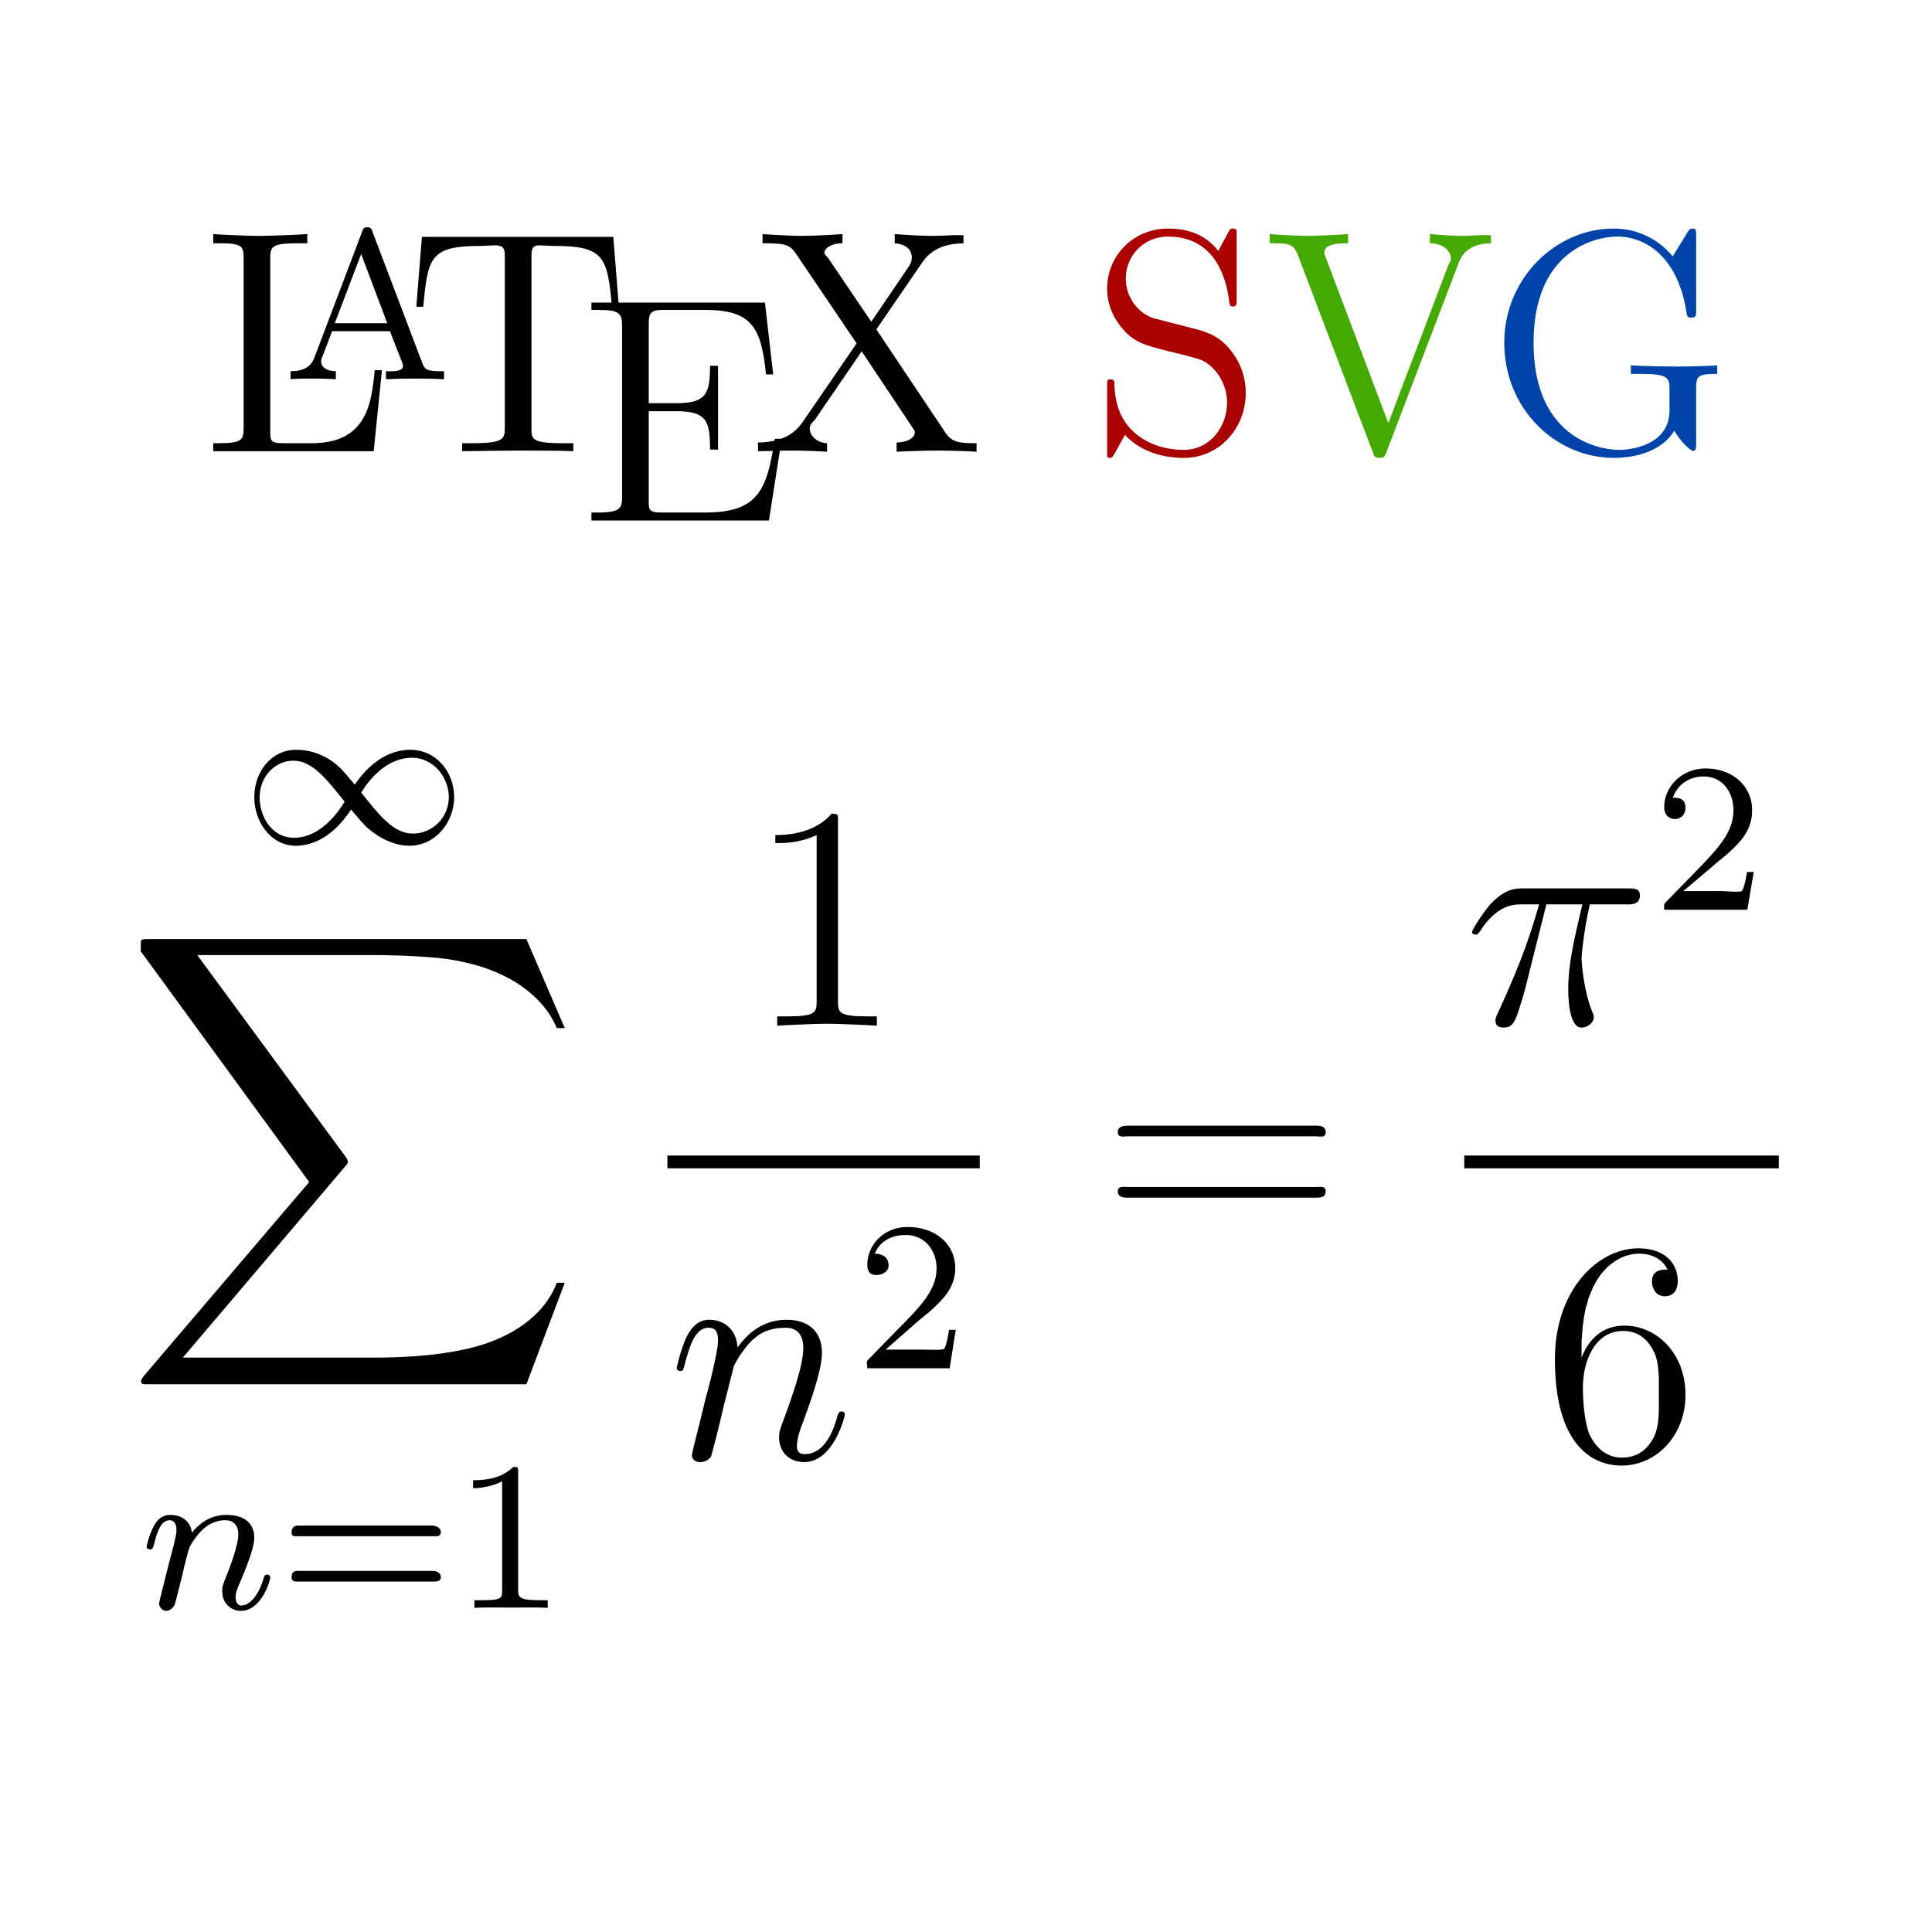 <?xml version="1.0" encoding="UTF-8" standalone="no"?>
<svg
   xmlns:dc="http://purl.org/dc/elements/1.1/"
   xmlns:cc="http://web.resource.org/cc/"
   xmlns:rdf="http://www.w3.org/1999/02/22-rdf-syntax-ns#"
   xmlns:svg="http://www.w3.org/2000/svg"
   xmlns="http://www.w3.org/2000/svg"
   xmlns:sodipodi="http://sodipodi.sourceforge.net/DTD/sodipodi-0.dtd"
   xmlns:inkscape="http://www.inkscape.org/namespaces/inkscape"
   version="1.0"
   baseProfile="full"
   id="body"
   width="200"
   height="200"
   viewBox="0 0 1 1"
   preserveAspectRatio="none"
   sodipodi:version="0.32"
   inkscape:version="0.45.1"
   sodipodi:docname="latexsvg.svg"
   inkscape:output_extension="org.inkscape.output.svg.inkscape"
   sodipodi:docbase="Z:\svgkit\web">
  <defs
     id="defs58" />
  <sodipodi:namedview
     inkscape:window-height="868"
     inkscape:window-width="985"
     inkscape:pageshadow="2"
     inkscape:pageopacity="0.0"
     guidetolerance="10.0"
     gridtolerance="10.0"
     objecttolerance="10.0"
     borderopacity="1.0"
     bordercolor="#666666"
     pagecolor="#ffffff"
     id="base"
     width="200px"
     height="200px"
     inkscape:zoom="3.0497152"
     inkscape:cx="106.21661"
     inkscape:cy="103.05743"
     inkscape:window-x="773"
     inkscape:window-y="333"
     inkscape:current-layer="body" />
  <title
     id="title3">SVG drawing</title>
  <desc
     id="desc5">This was produced by version 4.2 of GNU libplot, a free library for exporting 2-D vector graphics.</desc>
  <rect
     style="opacity:1;fill:#ffffff;fill-opacity:1;stroke:none;stroke-width:1;stroke-linecap:square;stroke-miterlimit:4;stroke-dasharray:none;stroke-dashoffset:0;stroke-opacity:1"
     id="rect2232"
     width="1"
     height="1"
     x="0"
     y="0" />
  <g
     id="content"
     transform="matrix(1.3795025e-3,0,0,-1.3798646e-3,-2.815,-0.168)"
     xml:space="preserve"
     stroke-miterlimit="10.433"
     fill-rule="even-odd"
     font-style="normal"
     font-variant="normal"
     font-weight="normal"
     font-stretch="normal"
     font-size-adjust="none"
     letter-spacing="normal"
     word-spacing="normal"
     style="font-style:normal;font-variant:normal;font-weight:normal;font-stretch:normal;letter-spacing:normal;word-spacing:normal;text-anchor:start;fill:none;fill-opacity:1;stroke:#000000;stroke-width:0.126;stroke-linecap:butt;stroke-linejoin:miter;stroke-miterlimit:10.433;stroke-dasharray:none;stroke-dashoffset:0;stroke-opacity:1">
<path
   d="M 2183.9,-260.61 L 2181.2,-260.61 C 2180,-272.56 2178.5,-288 2157.6,-288 L 2147.2,-288 C 2141.9,-288 2142,-287.12 2142,-282.96 L 2142,-218.76 C 2142,-214.46 2142.2,-213 2152.3,-213 L 2155.9,-213 L 2155.9,-209.56 C 2152.4,-209.8 2141.9,-210.24 2137.7,-210.24 C 2134.1,-210.24 2123.5,-209.8 2120.6,-209.56 L 2120.6,-213 L 2123,-213 C 2131.6,-213 2132,-214.2 2132,-218.64 L 2132,-282.12 C 2132,-286.55 2131.6,-288 2123,-288 L 2120.6,-288 L 2120.6,-291 L 2180.8,-291 L 2183.9,-260.61 z "
   id="path9"
   style="fill:#000000;stroke-width:0" />
<path
   d="M 2180.4,-208.82 L 2180.4,-208.63 L 2180.3,-208.44 L 2180.3,-208.35 L 2180.2,-208.27 L 2180.2,-208.18 L 2180.1,-208.1 L 2180.1,-208.02 L 2180.1,-207.94 L 2180,-207.86 L 2180,-207.79 L 2179.9,-207.72 L 2179.9,-207.65 L 2179.9,-207.58 L 2179.8,-207.52 L 2179.7,-207.46 L 2179.7,-207.41 L 2179.6,-207.35 L 2179.6,-207.3 L 2179.5,-207.26 L 2179.4,-207.21 L 2179.4,-207.17 L 2179.3,-207.14 L 2179.2,-207.11 L 2179.1,-207.08 L 2179,-207.06 L 2178.9,-207.04 L 2178.8,-207.02 L 2178.7,-207.01 L 2178.6,-207 L 2178.4,-207 C 2177,-207 2176.8,-207.66 2176.4,-208.82 L 2158.6,-255.76 C 2157.8,-257.92 2156.1,-261 2149.6,-261 L 2149.6,-263.97 C 2152.1,-263.73 2156.4,-263.76 2157.8,-263.76 C 2160.4,-263.76 2162.7,-263.76 2166.6,-264 L 2166.6,-261 C 2163.1,-260.93 2161.1,-259.47 2161.1,-257.36 C 2161.1,-256.8 2161.1,-256.64 2161.5,-255.68 L 2165.2,-246 L 2166.2,-243 L 2176.1,-217.03 L 2185.9,-243 L 2166.2,-243 L 2165.2,-246 L 2186.9,-246 L 2191.4,-257.52 C 2191.8,-258.47 2191.8,-258.79 2191.8,-258.95 C 2191.8,-261.34 2187.6,-261 2185.4,-261 L 2185.4,-264 C 2192.1,-263.73 2192.3,-263.76 2196.7,-263.76 C 2201.2,-263.76 2202.6,-263.76 2207.2,-264 L 2207.2,-261 L 2205.9,-261 C 2200.8,-261 2200,-260.36 2199.1,-258.08 L 2180.4,-208.82 z "
   id="path11"
   style="fill:#000000;stroke-width:0" />
<path
   d="M 2270.7,-210.6 L 2198.9,-210.6 L 2196.8,-236.82 L 2199.4,-236.82 C 2201.1,-217.93 2202.2,-214 2221.1,-214 C 2223.2,-214 2226.6,-213.62 2227.5,-213.86 C 2229.9,-214.22 2230,-215.65 2230,-218.4 L 2230,-282.01 C 2230,-286.07 2230,-288 2218.3,-288 L 2214,-288 L 2214,-291 C 2217.8,-290.97 2230.1,-290.76 2234.8,-290.76 C 2239.5,-290.76 2251.9,-290.76 2255.7,-291 L 2255.7,-288 L 2251.4,-288 C 2239.7,-288 2240,-286.25 2240,-282.01 L 2240,-218.4 C 2240,-215.41 2240.2,-214.34 2241.9,-213.86 C 2242.8,-213.62 2246.3,-214 2248.5,-214 C 2267.4,-214 2268.5,-218.23 2270.2,-236.82 L 2272.8,-236.82 L 2270.7,-210.6 z "
   id="path13"
   style="fill:#000000;stroke-width:0" />
<path
   d="M 2333.9,-286.34 L 2331.3,-286.34 C 2328.4,-304.99 2325.5,-314 2305.3,-314 L 2289.1,-314 C 2283.8,-314 2284,-313.07 2284,-308.7 L 2284,-276 L 2294.4,-276 C 2305.9,-276 2307,-279.82 2307,-290.4 L 2310,-290.4 L 2310,-258.96 L 2307,-258.96 C 2307,-269.24 2305.7,-273 2294.4,-273 L 2284,-273 L 2284,-243.78 C 2284,-239.83 2284.2,-238 2289.1,-238 L 2305,-238 C 2322.5,-238 2326.2,-244.23 2328,-262.19 L 2330.7,-262.19 L 2327.6,-235.24 L 2262.5,-235.24 L 2262.5,-238 L 2264.9,-238 C 2273.5,-238 2274,-239.41 2274,-244.62 L 2274,-307.86 C 2274,-312.28 2273.6,-314 2264.9,-314 L 2262.5,-314 L 2262.5,-317 L 2329.1,-317 L 2333.9,-286.34 z "
   id="path15"
   style="fill:#000000;stroke-width:0" />
<path
   d="M 2369.4,-245.3 L 2385.9,-221.27 C 2387.8,-218.4 2391.2,-213.14 2402.1,-213.02 L 2402.1,-210 C 2397.2,-209.8 2396,-210.24 2390.2,-210.24 C 2386.9,-210.24 2379.1,-209.8 2376.3,-209.56 L 2376.3,-213.02 C 2381.4,-213.38 2382.7,-216.25 2382.7,-218.29 C 2382.7,-219.6 2382.4,-220.32 2381.8,-221.39 L 2367.5,-242.43 L 2351.3,-218.52 C 2351,-218.05 2349.9,-217.21 2349.9,-216.61 C 2349.9,-214.94 2352.4,-213 2356.7,-213 L 2356.7,-209.56 C 2353.9,-209.8 2344.9,-210.24 2341.5,-210.24 C 2338.1,-210.24 2329.6,-209.8 2326.7,-209.56 L 2326.7,-213 C 2335.8,-213 2337.1,-213.6 2339.6,-217.45 L 2362,-250.56 L 2341.9,-279.85 C 2339.8,-282.84 2335.9,-287.62 2325,-287.74 L 2325,-291 C 2330.2,-290.97 2331.6,-290.76 2337.8,-290.76 C 2340.9,-290.76 2348.3,-290.97 2350.9,-291.21 L 2350.9,-288 C 2346.4,-287.75 2344.4,-284.61 2344.4,-282.48 C 2344.4,-281.17 2345.2,-280.33 2346.3,-279.26 L 2363.9,-253.55 L 2383.2,-282.48 C 2384,-283.56 2383.8,-283.68 2383.8,-284.16 C 2383.8,-285.59 2381.7,-287.62 2377,-287.74 L 2377,-291.21 C 2379.9,-290.97 2389.4,-290.76 2392.9,-290.76 C 2396.1,-290.76 2404.2,-290.97 2407,-291.21 L 2407,-288 C 2400.3,-288 2397.6,-287.74 2395,-283.56 L 2369.4,-245.3 z "
   id="path17"
   style="fill:#000000;stroke-width:0" />
<path
   d="M 2474.3,-241.36 L 2473.7,-241.2 L 2473.1,-241.02 L 2472.6,-240.81 L 2472,-240.57 L 2471.5,-240.32 L 2471,-240.04 L 2470.5,-239.73 L 2469.9,-239.41 L 2469.4,-239.06 L 2469,-238.69 L 2468.5,-238.3 L 2468,-237.89 L 2467.6,-237.46 L 2467.2,-237.01 L 2466.7,-236.54 L 2466.4,-236.05 L 2466,-235.55 L 2465.6,-235.03 L 2465.3,-234.49 L 2465,-233.93 L 2464.7,-233.36 L 2464.4,-232.77 L 2464.1,-232.17 L 2463.9,-231.56 L 2463.7,-230.93 L 2463.5,-230.28 L 2463.4,-229.63 L 2463.2,-228.96 L 2463.1,-228.28 L 2463.1,-227.59 L 2463,-226.89 L 2463,-226.18 C 2463,-217.81 2469.6,-210.49 2478.8,-210.49 C 2498.4,-210.49 2501.1,-229.69 2501.8,-234.78 C 2502,-236.22 2502,-236.7 2503.2,-236.7 C 2504.5,-236.7 2504.6,-236.1 2504.6,-233.95 L 2504.6,-209.8 C 2504.6,-207.65 2504.5,-207.49 2503.3,-207.49 C 2503,-207.49 2502.5,-207.05 2501.6,-208.6 L 2497.7,-215.89 C 2492,-208.48 2484.1,-207.49 2478.8,-207.49 C 2465.6,-207.49 2456,-217.92 2456,-229.88 C 2456,-235.62 2458,-240.88 2462.3,-245.66 C 2466.5,-250.32 2470.7,-251.4 2479.2,-253.55 C 2483.4,-254.51 2489.9,-256.18 2491.6,-256.9 C 2497.2,-259.65 2501,-266.11 2501,-272.8 C 2501,-281.77 2494.6,-290.51 2484.7,-290.51 C 2479.3,-290.51 2471.9,-289.14 2466,-283.8 C 2459.1,-277.58 2458.8,-268.98 2458.7,-265.03 C 2458.6,-264.07 2457.5,-264.07 2457.2,-264.07 C 2455.9,-264.07 2456,-264.67 2456,-266.82 L 2456,-290.97 C 2456,-293.12 2455.9,-293.51 2457.1,-293.51 C 2457.8,-293.51 2457.9,-293.3 2458.7,-292.05 C 2459.2,-291.09 2461.7,-286.67 2462.7,-284.88 C 2467,-289.66 2474.5,-293.51 2484.8,-293.51 C 2498.2,-293.51 2508,-282.25 2508,-269.21 C 2508,-261.92 2505.2,-256.54 2501.9,-252.6 C 2497.5,-247.22 2492.1,-245.9 2487.4,-244.71 L 2474.3,-241.36 z "
   id="path19"
   style="fill:#aa0000;stroke-width:0" />
<path
   d="M 2587.5,-221.39 L 2587.6,-221.11 L 2587.7,-220.81 L 2587.8,-220.5 L 2588,-220.18 L 2588.1,-219.85 L 2588.2,-219.52 L 2588.4,-219.18 L 2588.6,-218.84 L 2588.8,-218.5 L 2589,-218.15 L 2589.2,-217.81 L 2589.4,-217.46 L 2589.7,-217.12 L 2590,-216.79 L 2590.3,-216.46 L 2590.6,-216.13 L 2591,-215.82 L 2591.4,-215.51 L 2591.8,-215.22 L 2592.2,-214.94 L 2592.7,-214.67 L 2593.2,-214.42 L 2593.7,-214.18 L 2594.2,-213.96 L 2594.8,-213.76 L 2595.5,-213.58 L 2596.1,-213.43 L 2596.5,-213.36 L 2596.8,-213.3 L 2597.2,-213.24 L 2597.5,-213.19 L 2597.9,-213.14 L 2598.3,-213.1 L 2598.7,-213.07 L 2599.1,-213.05 L 2599.6,-213.03 L 2600,-213.02 L 2600,-210 C 2593.9,-209.8 2593.6,-210.24 2588.9,-210.24 C 2585.8,-210.24 2580,-209.8 2577.1,-209.56 L 2577.1,-213 C 2582.9,-213.12 2585,-216.48 2585,-218.88 C 2585,-219.6 2584.6,-219.84 2583.9,-221.51 L 2561.5,-280.45 L 2538,-218.29 C 2537.4,-216.97 2537.5,-216.73 2537.5,-216.49 C 2537.5,-213.02 2543.4,-213 2546.4,-213 L 2546.4,-209.56 C 2543.6,-209.8 2534.4,-210.24 2530.9,-210.24 C 2527.7,-210.24 2519.8,-209.8 2517,-209.56 L 2517,-213 C 2524.1,-213 2526,-213.02 2527.7,-217.81 L 2555.7,-291.45 C 2556.3,-293.12 2556.5,-293.51 2558.2,-293.51 C 2559.9,-293.51 2560,-293.18 2560.8,-291.33 L 2587.5,-221.39 z "
   id="path21"
   style="fill:#44aa00;stroke-width:0" />
<path
   d="M 2677,-267.54 L 2677,-267.11 L 2677,-266.71 L 2677,-266.33 L 2677,-265.96 L 2677.1,-265.62 L 2677.1,-265.3 L 2677.1,-264.99 L 2677.2,-264.71 L 2677.3,-264.44 L 2677.3,-264.19 L 2677.4,-263.96 L 2677.5,-263.74 L 2677.7,-263.54 L 2677.8,-263.35 L 2678,-263.18 L 2678.2,-263.02 L 2678.4,-262.88 L 2678.6,-262.75 L 2678.9,-262.63 L 2679,-262.57 L 2679.1,-262.52 L 2679.3,-262.47 L 2679.4,-262.43 L 2679.6,-262.39 L 2679.8,-262.35 L 2679.9,-262.31 L 2680.1,-262.27 L 2680.3,-262.24 L 2680.5,-262.21 L 2680.7,-262.18 L 2681,-262.16 L 2681.2,-262.13 L 2681.4,-262.11 L 2681.6,-262.09 L 2681.9,-262.08 L 2682.2,-262.06 L 2682.4,-262.05 L 2682.7,-262.04 L 2683,-262.03 L 2683.3,-262.02 L 2683.6,-262.01 L 2683.9,-262.01 L 2684.2,-262 L 2684.6,-262 L 2684.9,-262 L 2684.9,-258.81 C 2681.8,-259.05 2673.5,-259.24 2669.9,-259.24 C 2666.1,-259.24 2655.7,-259.05 2652.5,-258.81 L 2652.5,-262 L 2656.2,-262 C 2666.7,-262 2667,-263.5 2667,-268.02 L 2667,-275.67 C 2667,-289.3 2651.4,-290.51 2648.3,-290.51 C 2638.9,-290.51 2616,-284.73 2616,-250.32 C 2616,-215.77 2639,-210.49 2647.5,-210.49 C 2657.9,-210.49 2670.3,-218.03 2673.4,-239.21 C 2673.7,-240.52 2673.7,-240.88 2675.1,-240.88 C 2676.8,-240.88 2677,-240.52 2677,-238.13 L 2677,-209.8 C 2677,-207.65 2676.8,-207.49 2675.6,-207.49 C 2674.9,-207.49 2674.7,-207.65 2674,-208.48 L 2668.2,-217.93 C 2664.7,-213.62 2657.4,-207.49 2646,-207.49 C 2624.4,-207.49 2605,-226.07 2605,-250.32 C 2605,-275.07 2624.2,-293.51 2646.2,-293.51 C 2654.6,-293.51 2664.3,-290.82 2668.8,-283.32 C 2670.9,-287.15 2674.9,-290.88 2675.8,-290.88 C 2676.8,-290.88 2677,-290.22 2677,-288.46 L 2677,-267.54 z "
   id="path23"
   style="fill:#0044aa;stroke-width:0" />
<path
   d="M 2173.7,-416.09 L 2173.5,-415.8 L 2173.2,-415.51 L 2173,-415.24 L 2172.8,-414.97 L 2172.6,-414.71 L 2172.4,-414.46 L 2172.1,-414.22 L 2171.9,-413.99 L 2171.7,-413.76 L 2171.6,-413.54 L 2171.4,-413.33 L 2171.2,-413.13 L 2171,-412.93 L 2170.9,-412.74 L 2170.6,-412.38 L 2170.3,-412.04 L 2170,-411.73 L 2169.7,-411.44 L 2169.5,-411.17 L 2169.3,-410.93 L 2169.1,-410.69 L 2168.9,-410.48 L 2168.7,-410.28 L 2168.5,-410.09 L 2168.3,-409.91 L 2168.1,-409.75 L 2168,-409.59 L 2167.6,-409.29 L 2167.3,-409.01 L 2167,-408.73 L 2166.8,-408.59 L 2166.7,-408.45 L 2166.5,-408.3 L 2166.3,-408.14 L 2166.1,-407.98 L 2165.9,-407.81 C 2161.2,-404.3 2156.2,-403 2151.8,-403 C 2142.1,-403 2136,-411.5 2136,-420.8 L 2138,-420.88 C 2138,-412.83 2144,-407.09 2150.6,-407.09 C 2157.6,-407.09 2162.7,-413.46 2169.9,-422.47 L 2169.9,-422.47 C 2167,-427.25 2160.4,-436 2150.9,-436 C 2142.3,-436 2138,-427.71 2138,-420.88 L 2136,-420.8 C 2136,-429.88 2142.1,-439 2151.6,-439 C 2159.8,-439 2167.1,-433.47 2172.3,-425.42 C 2177.7,-431.8 2177.8,-431.8 2180.2,-433.71 C 2184.8,-437.21 2189.8,-439 2194.2,-439 C 2203.9,-439 2211,-430.26 2211,-420.72 L 2209,-420.64 C 2209,-428.69 2202.6,-434.43 2195.5,-434.43 C 2188.4,-434.43 2183.3,-428.05 2176.1,-419.04 L 2176.1,-419.04 C 2179.1,-414.26 2185.6,-406 2195.1,-406 C 2203.8,-406 2209,-414.03 2209,-420.64 L 2211,-420.72 C 2211,-411.63 2204.5,-403 2194.5,-403 C 2186.2,-403 2178.9,-408.33 2173.7,-416.09 z "
   id="path25"
   style="fill:#000000;stroke-width:0" />
<path
   d="M 2238.1,-641 L 2252.5,-602.92 L 2249.5,-602.92 C 2244.9,-615.35 2232.2,-623.48 2218.4,-627.07 C 2215.9,-627.67 2204.2,-631 2181.3,-631 L 2109.2,-631 L 2170,-559.4 C 2170.9,-558.45 2171.1,-558.09 2171.1,-557.49 C 2171.1,-557.25 2171.1,-556.89 2170.3,-555.7 L 2114.6,-480 L 2180.1,-480 C 2196.1,-480 2207,-481.27 2208.1,-481.45 C 2214.5,-482.41 2224.9,-484.44 2234.4,-490.42 C 2237.3,-492.33 2245.5,-497.71 2249.5,-507.4 L 2252.5,-507.4 L 2238.1,-474 L 2096.8,-474 C 2094,-474 2093.9,-474.09 2093.5,-474.64 C 2093.4,-475 2093.4,-477.27 2093.4,-478.58 L 2156.6,-565.14 L 2094.7,-637.71 C 2093.5,-639.14 2093.5,-639.74 2093.5,-639.86 C 2093.5,-641.18 2094.6,-641 2096.8,-641 L 2238.1,-641 z "
   id="path27"
   style="fill:#000000;stroke-width:0" />
<path
   d="M 2109.2,-711.79 L 2109.2,-711.67 L 2109.2,-711.54 L 2109.3,-711.41 L 2109.3,-711.26 L 2109.3,-711.11 L 2109.4,-710.95 L 2109.4,-710.78 L 2109.5,-710.61 L 2109.5,-710.43 L 2109.5,-710.24 L 2109.6,-710.05 L 2109.6,-709.86 L 2109.7,-709.47 L 2109.8,-709.08 L 2109.9,-708.68 L 2110,-708.29 L 2110.1,-708.1 L 2110.1,-707.91 L 2110.2,-707.73 L 2110.2,-707.55 L 2110.2,-707.38 L 2110.3,-707.21 L 2110.3,-707.05 L 2110.3,-706.9 L 2110.4,-706.75 L 2110.4,-706.61 L 2110.4,-706.49 L 2110.5,-706.37 C 2111.6,-702.07 2111.6,-701.98 2113.4,-699.35 C 2116,-695.45 2119.8,-692 2125.1,-692 C 2128,-692 2130,-693.66 2130,-697.36 C 2130,-701.75 2126.4,-710.83 2124.8,-714.74 C 2123.8,-717.37 2124,-717.85 2124,-718.88 C 2124,-723.42 2127.6,-726 2130.9,-726 C 2138.8,-726 2142,-714.53 2142,-713.46 C 2142,-712.66 2141.4,-712.43 2140.8,-712.43 C 2139.9,-712.43 2139.7,-712.98 2139.5,-713.78 C 2137.6,-720.32 2134.2,-724 2131.2,-724 C 2129.9,-724 2129,-723.03 2129,-720.79 C 2129,-718.96 2129.8,-717.21 2130.7,-715.22 C 2131.9,-712.19 2136,-703.02 2136,-698.56 C 2136,-692.58 2131.6,-690 2125.5,-690 C 2119.1,-690 2114.9,-693.74 2112.6,-696.65 C 2112.1,-692.26 2108.6,-690 2104.5,-690 C 2101.6,-690 2099.6,-691.71 2098.4,-694.02 C 2096.4,-697.76 2095.6,-701.75 2095.6,-701.91 C 2095.6,-702.62 2096.2,-702.94 2096.8,-702.94 C 2097.9,-702.94 2097.9,-702.62 2098.5,-700.55 C 2099.5,-696.65 2100.9,-692 2104.2,-692 C 2106.3,-692 2106.8,-693.96 2106.8,-695.69 C 2106.8,-697.12 2106.4,-698.64 2105.8,-701.27 C 2105.6,-701.91 2104.4,-706.61 2104.1,-707.72 C 2102.8,-712.98 2102.2,-715.06 2101.1,-719.68 C 2100.8,-720.88 2100.3,-722.87 2100.3,-723.19 C 2100.3,-725.02 2101.9,-726 2102.9,-726 C 2104.3,-726 2105.5,-724.87 2106.1,-723.74 C 2106.3,-723.27 2107,-720.56 2107.4,-718.88 L 2109.2,-711.79 z "
   id="path29"
   style="fill:#000000;stroke-width:0" />
<path
   d="M 2202.9,-698 L 2203,-698 L 2203.1,-698 L 2203.3,-698.01 L 2203.4,-698.01 L 2203.6,-698.02 L 2203.9,-698.02 L 2204,-698.02 L 2204.1,-698.02 L 2204.3,-698.01 L 2204.4,-698 L 2204.5,-697.99 L 2204.7,-697.98 L 2204.8,-697.96 L 2204.9,-697.93 L 2205,-697.9 L 2205.1,-697.86 L 2205.2,-697.82 L 2205.3,-697.77 L 2205.4,-697.71 L 2205.5,-697.65 L 2205.6,-697.61 L 2205.6,-697.58 L 2205.6,-697.54 L 2205.7,-697.5 L 2205.7,-697.45 L 2205.8,-697.41 L 2205.8,-697.36 L 2205.8,-697.31 L 2205.8,-697.25 L 2205.9,-697.2 L 2205.9,-697.14 L 2205.9,-697.08 L 2205.9,-697.01 L 2206,-696.95 L 2206,-696.88 L 2206,-696.81 L 2206,-696.73 L 2206,-696.65 L 2206,-696.57 L 2206,-696.49 C 2206,-694.65 2203.9,-694 2202.6,-694 L 2152.4,-694 C 2151.2,-694 2150,-694.65 2150,-696.49 C 2150,-698.32 2151.2,-698 2152.1,-698 L 2202.9,-698 z "
   id="path31"
   style="fill:#000000;stroke-width:0" />
<path
   d="M 2202.6,-715 L 2202.7,-715 L 2202.8,-715 L 2202.9,-715 L 2203.1,-715.01 L 2203.2,-715.01 L 2203.3,-715.01 L 2203.6,-715.01 L 2203.8,-715 L 2203.9,-714.99 L 2204,-714.98 L 2204.2,-714.97 L 2204.3,-714.96 L 2204.5,-714.93 L 2204.6,-714.91 L 2204.7,-714.88 L 2204.9,-714.84 L 2205,-714.8 L 2205.1,-714.75 L 2205.2,-714.7 L 2205.3,-714.64 L 2205.4,-714.57 L 2205.5,-714.49 L 2205.6,-714.45 L 2205.6,-714.41 L 2205.7,-714.36 L 2205.7,-714.32 L 2205.8,-714.27 L 2205.8,-714.21 L 2205.8,-714.16 L 2205.8,-714.1 L 2205.9,-714.04 L 2205.9,-713.98 L 2205.9,-713.91 L 2205.9,-713.85 L 2206,-713.78 L 2206,-713.7 L 2206,-713.63 L 2206,-713.55 L 2206,-713.47 L 2206,-713.38 C 2206,-711.55 2204.2,-711 2202.9,-711 L 2152.1,-711 C 2150.9,-711 2150,-711.55 2150,-713.38 C 2150,-715.22 2151.5,-715 2152.4,-715 L 2202.6,-715 z "
   id="path33"
   style="fill:#000000;stroke-width:0" />
<path
   d="M 2235,-674.09 L 2235,-673.99 L 2235,-673.89 L 2235,-673.8 L 2235,-673.71 L 2235,-673.63 L 2235,-673.54 L 2235,-673.46 L 2235,-673.38 L 2235,-673.31 L 2235,-673.23 L 2235,-673.17 L 2235,-673.1 L 2235,-673.03 L 2235,-672.97 L 2235,-672.91 L 2235,-672.86 L 2234.9,-672.8 L 2234.9,-672.75 L 2234.9,-672.7 L 2234.9,-672.65 L 2234.9,-672.61 L 2234.9,-672.56 L 2234.9,-672.52 L 2234.9,-672.48 L 2234.9,-672.45 L 2234.8,-672.41 L 2234.8,-672.38 L 2234.8,-672.35 L 2234.8,-672.32 L 2234.8,-672.29 L 2234.7,-672.24 L 2234.7,-672.19 L 2234.6,-672.15 L 2234.6,-672.12 L 2234.5,-672.09 L 2234.4,-672.07 L 2234.4,-672.05 L 2234.3,-672.04 L 2234.2,-672.02 L 2234.1,-672.01 L 2234,-672.01 L 2233.9,-672 L 2233.8,-672 L 2233.7,-672 L 2233.6,-672 L 2233.6,-672 L 2233.5,-672 L 2233.4,-672 L 2233.4,-672 L 2233.3,-672 L 2233.2,-672 C 2229.9,-675.1 2225.7,-677 2218.1,-677 L 2218.1,-680 C 2220.3,-680 2224.5,-679.59 2229,-677.44 L 2229,-718.32 C 2229,-721.27 2228.8,-722 2221.4,-722 L 2218.6,-722 L 2218.6,-724.86 C 2221.9,-724.62 2228.8,-724.76 2232.3,-724.76 C 2235.9,-724.76 2242.9,-724.62 2246.1,-724.86 L 2246.1,-722 L 2243.3,-722 C 2235.8,-722 2235,-721.1 2235,-718.32 L 2235,-674.09 z "
   id="path35"
   style="fill:#000000;stroke-width:0" />
<path
   d="M 2355,-429.86 L 2355,-429.74 L 2355,-429.61 L 2355,-429.5 L 2355,-429.38 L 2355,-429.27 L 2355,-429.16 L 2355,-429.05 L 2355,-428.95 L 2355,-428.85 L 2355,-428.76 L 2355,-428.67 L 2355,-428.58 L 2355,-428.49 L 2355,-428.41 L 2355,-428.33 L 2355,-428.26 L 2355,-428.18 L 2355,-428.11 L 2354.9,-428.05 L 2354.9,-427.98 L 2354.9,-427.92 L 2354.9,-427.86 L 2354.9,-427.8 L 2354.9,-427.75 L 2354.9,-427.7 L 2354.9,-427.65 L 2354.8,-427.56 L 2354.8,-427.48 L 2354.7,-427.4 L 2354.7,-427.34 L 2354.6,-427.28 L 2354.5,-427.23 L 2354.4,-427.18 L 2354.3,-427.14 L 2354.2,-427.11 L 2354.2,-427.1 L 2354.1,-427.08 L 2354.1,-427.07 L 2354,-427.06 L 2354,-427.05 L 2353.9,-427.04 L 2353.8,-427.04 L 2353.7,-427.03 L 2353.7,-427.02 L 2353.6,-427.02 L 2353.5,-427.01 L 2353.4,-427.01 L 2353.3,-427.01 L 2353.3,-427.01 L 2353.2,-427 L 2353.1,-427 L 2353,-427 L 2352.9,-427 L 2352.8,-427 L 2352.6,-427 C 2349.8,-430.23 2343.8,-435 2331.5,-435 L 2331.5,-438 C 2334.3,-438 2340.3,-438.11 2347,-435.01 L 2347,-497.29 C 2347,-501.6 2346.6,-503 2335.9,-503 L 2332.2,-503 L 2332.2,-506.5 C 2335.4,-506.26 2347,-505.76 2351,-505.76 C 2354.9,-505.76 2366.4,-506.26 2369.6,-506.5 L 2369.6,-503 L 2365.9,-503 C 2355.4,-503 2355,-501.57 2355,-497.29 L 2355,-429.86 z "
   id="path37"
   style="fill:#000000;stroke-width:0" />
<polyline
   points="2291,-560 2408.2,-560 2408.2,-555.21 2291,-555.21 "
   id="polyline39"
   style="fill:#000000;fill-rule:nonzero;stroke-width:0" />
<path
   d="M 2315.9,-634.35 L 2315.9,-634.27 L 2316,-634.16 L 2316,-634.02 L 2316.1,-633.85 L 2316.2,-633.66 L 2316.3,-633.45 L 2316.4,-633.21 L 2316.6,-632.95 L 2316.7,-632.67 L 2316.9,-632.37 L 2317.1,-632.05 L 2317.3,-631.72 L 2317.5,-631.37 L 2317.7,-631.01 L 2317.9,-630.64 L 2318.2,-630.26 L 2318.4,-629.87 L 2318.7,-629.47 L 2319,-629.07 L 2319.3,-628.66 L 2319.6,-628.24 L 2319.9,-627.83 L 2320.2,-627.41 L 2320.5,-626.99 L 2320.9,-626.58 L 2321.2,-626.16 L 2321.6,-625.76 L 2322,-625.36 L 2322.3,-624.96 L 2322.7,-624.57 L 2323.1,-624.2 L 2323.6,-623.83 C 2326.7,-620.97 2330.7,-619.8 2335.4,-619.8 C 2340.2,-619.8 2342,-623.07 2342,-627.42 C 2342,-634.24 2337,-647.86 2334.6,-654.32 C 2333.5,-657.19 2332.9,-658.74 2332.9,-660.9 C 2332.9,-666.28 2336.6,-670.2 2342.3,-670.2 C 2353.4,-670.2 2357.6,-652.99 2357.6,-652.29 C 2357.6,-651.69 2357.1,-651.21 2356.4,-651.21 C 2355.4,-651.21 2355.2,-651.57 2354.6,-653.6 C 2351.9,-663.41 2347.3,-667.2 2342.7,-667.2 C 2341.5,-667.2 2339.6,-667.11 2339.6,-664.24 C 2339.6,-661.25 2340.9,-657.67 2341.6,-655.99 C 2344,-649.42 2349,-636.03 2349,-629.21 C 2349,-622.04 2344.8,-616.8 2335.7,-616.8 C 2325.1,-616.8 2319.5,-624.23 2317.3,-627.18 C 2317,-620.37 2312.1,-616.8 2306.8,-616.8 C 2303,-616.8 2300.4,-619.02 2298.3,-623 C 2296.2,-627.3 2294.5,-634.47 2294.5,-634.95 C 2294.5,-635.43 2295,-636.03 2295.8,-636.03 C 2296.8,-636.03 2296.9,-635.91 2297.6,-633.16 C 2299.5,-625.87 2301.7,-619.8 2306.4,-619.8 C 2309.2,-619.8 2310,-621.46 2310,-624.55 C 2310,-627.18 2308.9,-631.84 2308.1,-635.55 C 2307.1,-639.85 2305.9,-644.16 2304.8,-648.46 C 2304.3,-650.73 2303,-656.11 2302.4,-658.27 C 2301.6,-661.37 2300.2,-666.99 2300.2,-667.59 C 2300.2,-669.26 2301.6,-670.2 2303.3,-670.2 C 2304.8,-670.2 2306.4,-669.59 2307.4,-668.07 C 2307.6,-667.47 2308.7,-663.29 2309.3,-660.9 C 2310.2,-657.31 2311.1,-653.72 2311.9,-650.14 L 2315.9,-634.35 z "
   id="path41"
   style="fill:#000000;stroke-width:0" />
<path
   d="M 2383.6,-618.59 L 2383.7,-618.47 L 2383.9,-618.35 L 2384,-618.21 L 2384.2,-618.08 L 2384.4,-617.93 L 2384.5,-617.78 L 2384.7,-617.63 L 2384.9,-617.47 L 2385.1,-617.3 L 2385.3,-617.14 L 2385.7,-616.79 L 2386.1,-616.44 L 2386.6,-616.09 L 2387,-615.73 L 2387.4,-615.38 L 2387.8,-615.04 L 2388,-614.88 L 2388.2,-614.72 L 2388.4,-614.56 L 2388.6,-614.41 L 2388.8,-614.27 L 2389,-614.13 L 2389.1,-614 L 2389.3,-613.87 L 2389.4,-613.75 L 2389.5,-613.65 C 2394.5,-609.1 2399,-604.72 2399,-597.47 C 2399,-587.98 2391.1,-582 2381.2,-582 C 2371.7,-582 2366,-589.17 2366,-596.19 C 2366,-600.1 2368.6,-600 2369.6,-600 C 2371.3,-600 2374,-598.99 2374,-596.43 C 2374,-592.28 2369.8,-592 2368.8,-592 C 2371.1,-586.39 2376.4,-585 2380.4,-585 C 2387.8,-585 2392,-591.04 2392,-597.47 C 2392,-605.76 2386,-611.81 2376.4,-621.46 L 2366.3,-631.82 C 2365.4,-632.74 2366,-632.91 2366,-635 L 2396.9,-635 L 2399.2,-620.58 L 2396.7,-620.58 C 2396.4,-622.17 2395.8,-626.16 2394.9,-627.67 C 2394.4,-628.31 2388.3,-628 2387.1,-628 L 2372.9,-628 L 2383.6,-618.59 z "
   id="path43"
   style="fill:#000000;stroke-width:0" />
<path
   d="M 2534.3,-548 L 2534.5,-548 L 2534.6,-548.01 L 2535,-548.02 L 2535.3,-548.04 L 2535.6,-548.07 L 2535.8,-548.08 L 2535.9,-548.08 L 2536.1,-548.09 L 2536.2,-548.09 L 2536.4,-548.09 L 2536.5,-548.08 L 2536.7,-548.07 L 2536.8,-548.05 L 2536.9,-548.03 L 2537,-548 L 2537.2,-547.96 L 2537.3,-547.91 L 2537.4,-547.86 L 2537.4,-547.83 L 2537.5,-547.79 L 2537.5,-547.76 L 2537.6,-547.72 L 2537.6,-547.68 L 2537.7,-547.63 L 2537.7,-547.59 L 2537.7,-547.54 L 2537.8,-547.48 L 2537.8,-547.43 L 2537.8,-547.37 L 2537.9,-547.31 L 2537.9,-547.24 L 2537.9,-547.17 L 2537.9,-547.1 L 2537.9,-547.02 L 2538,-546.94 L 2538,-546.86 L 2538,-546.77 L 2538,-546.68 L 2538,-546.59 L 2538,-546.49 C 2538,-544.22 2536.1,-544 2534.3,-544 L 2463.9,-544 C 2462.2,-544 2460,-544.22 2460,-546.37 C 2460,-548.64 2462.1,-548 2463.9,-548 L 2534.3,-548 z "
   id="path45"
   style="fill:#000000;stroke-width:0" />
<path
   d="M 2534.3,-571 L 2534.6,-571 L 2535,-570.99 L 2535.3,-570.97 L 2535.4,-570.96 L 2535.6,-570.95 L 2535.8,-570.93 L 2535.9,-570.91 L 2536.1,-570.88 L 2536.2,-570.85 L 2536.4,-570.81 L 2536.5,-570.77 L 2536.7,-570.72 L 2536.8,-570.67 L 2536.9,-570.61 L 2537,-570.54 L 2537.2,-570.47 L 2537.3,-570.39 L 2537.4,-570.3 L 2537.5,-570.21 L 2537.6,-570.1 L 2537.7,-569.99 L 2537.7,-569.87 L 2537.8,-569.8 L 2537.8,-569.73 L 2537.8,-569.67 L 2537.9,-569.59 L 2537.9,-569.52 L 2537.9,-569.44 L 2537.9,-569.36 L 2537.9,-569.28 L 2538,-569.19 L 2538,-569.11 L 2538,-569.02 L 2538,-568.92 L 2538,-568.83 L 2538,-568.73 C 2538,-566.46 2536.1,-567 2534.3,-567 L 2463.9,-567 C 2462.2,-567 2460,-566.46 2460,-568.61 C 2460,-570.88 2462.1,-571 2463.9,-571 L 2534.3,-571 z "
   id="path47"
   style="fill:#000000;stroke-width:0" />
<path
   d="M 2620.8,-461 L 2634.3,-461 C 2631.1,-474.57 2629,-483.42 2629,-493.11 C 2629,-494.78 2629.1,-507.2 2633.9,-507.2 C 2636.5,-507.2 2638.6,-505.19 2638.6,-503.39 C 2638.6,-502.79 2638.6,-502.55 2637.8,-500.76 C 2634.6,-492.51 2634,-482.23 2634,-481.39 C 2634,-480.66 2634.6,-471.99 2637.1,-461 L 2650.4,-461 C 2652,-461 2655.9,-461.43 2655.9,-457.6 C 2655.9,-454.97 2653.7,-455 2651.5,-455 L 2612.2,-455 C 2609.4,-455 2605.4,-454.97 2599.9,-460.83 C 2596.8,-464.3 2592.9,-470.63 2592.9,-471.35 C 2592.9,-472.07 2593.6,-472.31 2594.3,-472.31 C 2595.1,-472.31 2595.2,-471.95 2595.8,-471.23 C 2602,-461.43 2608.2,-461 2611.2,-461 L 2618.1,-461 C 2615.4,-470.06 2612.4,-480.57 2602.6,-501.72 C 2601.7,-503.63 2601.7,-503.87 2601.7,-504.58 C 2601.7,-507.1 2603.8,-507.2 2604.9,-507.2 C 2608.4,-507.2 2609.3,-504.28 2610.8,-499.56 C 2612.7,-493.47 2612.7,-493.23 2613.9,-488.45 L 2620.8,-461 z "
   id="path49"
   style="fill:#000000;stroke-width:0" />
<path
   d="M 2683,-446.85 L 2683.1,-446.74 L 2683.3,-446.61 L 2683.4,-446.48 L 2683.6,-446.34 L 2683.7,-446.2 L 2683.9,-446.05 L 2684.1,-445.89 L 2684.3,-445.73 L 2684.5,-445.57 L 2684.7,-445.4 L 2685.1,-445.06 L 2685.5,-444.71 L 2686,-444.35 L 2686.4,-444 L 2686.8,-443.65 L 2687.2,-443.31 L 2687.4,-443.15 L 2687.6,-442.98 L 2687.8,-442.83 L 2688,-442.68 L 2688.2,-442.53 L 2688.3,-442.39 L 2688.5,-442.26 L 2688.6,-442.14 L 2688.8,-442.02 L 2688.9,-441.91 C 2693.9,-437.37 2698,-432.98 2698,-425.73 C 2698,-416.25 2690.3,-410 2680.6,-410 C 2671.1,-410 2665,-417.31 2665,-424.46 C 2665,-428.36 2667.9,-429 2669,-429 C 2670.7,-429 2673,-427.78 2673,-424.7 C 2673,-420.55 2669.1,-421 2668.2,-421 C 2670.5,-414.85 2675.8,-413 2679.7,-413 C 2687.2,-413 2691,-419.17 2691,-425.73 C 2691,-434.02 2685.2,-440.08 2675.8,-449.72 L 2665.7,-460.08 C 2664.8,-460.93 2665,-461.08 2665,-463 L 2696.2,-463 L 2698.6,-448.84 L 2696.1,-448.84 C 2695.8,-450.44 2695.2,-454.42 2694.2,-455.94 C 2693.8,-456.58 2687.7,-456 2686.4,-456 L 2672.2,-456 L 2683,-446.85 z "
   id="path51"
   style="fill:#000000;stroke-width:0" />
<polyline
   points="2590,-560 2708,-560 2708,-555.21 2590,-555.21 "
   id="polyline53"
   style="fill:#000000;fill-rule:nonzero;stroke-width:0" />
<path
   d="M 2634,-627.78 L 2634,-626.38 L 2634,-625.02 L 2634.1,-623.69 L 2634.2,-622.39 L 2634.3,-621.13 L 2634.4,-619.91 L 2634.5,-618.72 L 2634.7,-617.56 L 2634.8,-616.43 L 2635,-615.34 L 2635.2,-614.28 L 2635.4,-613.25 L 2635.6,-612.25 L 2635.9,-611.28 L 2636.2,-610.34 L 2636.4,-609.43 L 2636.7,-608.55 L 2637,-607.7 L 2637.7,-606.08 L 2638.3,-604.57 L 2639.1,-603.17 L 2639.8,-601.87 L 2640.6,-600.67 L 2641.4,-599.56 L 2642.3,-598.55 L 2643.1,-597.62 L 2644,-596.78 L 2644.9,-596.03 L 2645.8,-595.35 L 2646.7,-594.74 L 2647.6,-594.21 L 2648.5,-593.74 L 2649.3,-593.34 L 2650.2,-593 L 2651,-592.71 L 2651.9,-592.48 L 2652.6,-592.3 L 2653.4,-592.16 L 2654.1,-592.07 L 2654.8,-592.02 L 2655.4,-592 C 2659.8,-592 2664.1,-593.61 2666.3,-598 C 2664.9,-598 2660.4,-597.65 2660.4,-602.55 C 2660.4,-605.18 2662.1,-608 2665.2,-608 C 2668.2,-608 2670.1,-606.02 2670.1,-602.2 C 2670.1,-595.98 2665.6,-590 2655.3,-590 C 2640.3,-590 2624,-605.38 2624,-631.6 C 2624,-664.48 2638.6,-671.51 2649,-671.51 C 2662,-671.51 2673,-660.32 2673,-644.99 C 2673,-629.09 2661.9,-619 2650.1,-619 L 2649.6,-621 C 2656.2,-621 2659.6,-625.34 2661.4,-629.33 C 2663.3,-633.76 2663,-639.73 2663,-644.88 C 2663,-650.97 2663.3,-656.35 2661.1,-660.9 C 2658.1,-666.63 2653.8,-668.51 2649,-668.51 L 2649,-668.51 C 2641.5,-668.51 2637.9,-661.93 2636.8,-659.46 C 2635.7,-656.35 2634.5,-650.49 2634.5,-642.13 C 2634.5,-632.68 2638.8,-621 2649.6,-621 L 2650.1,-619 C 2639.2,-619 2635.2,-627.8 2634,-631.01 L 2634,-627.78 z "
   id="path55"
   style="fill:#000000;stroke-width:0" />
</g></svg>
